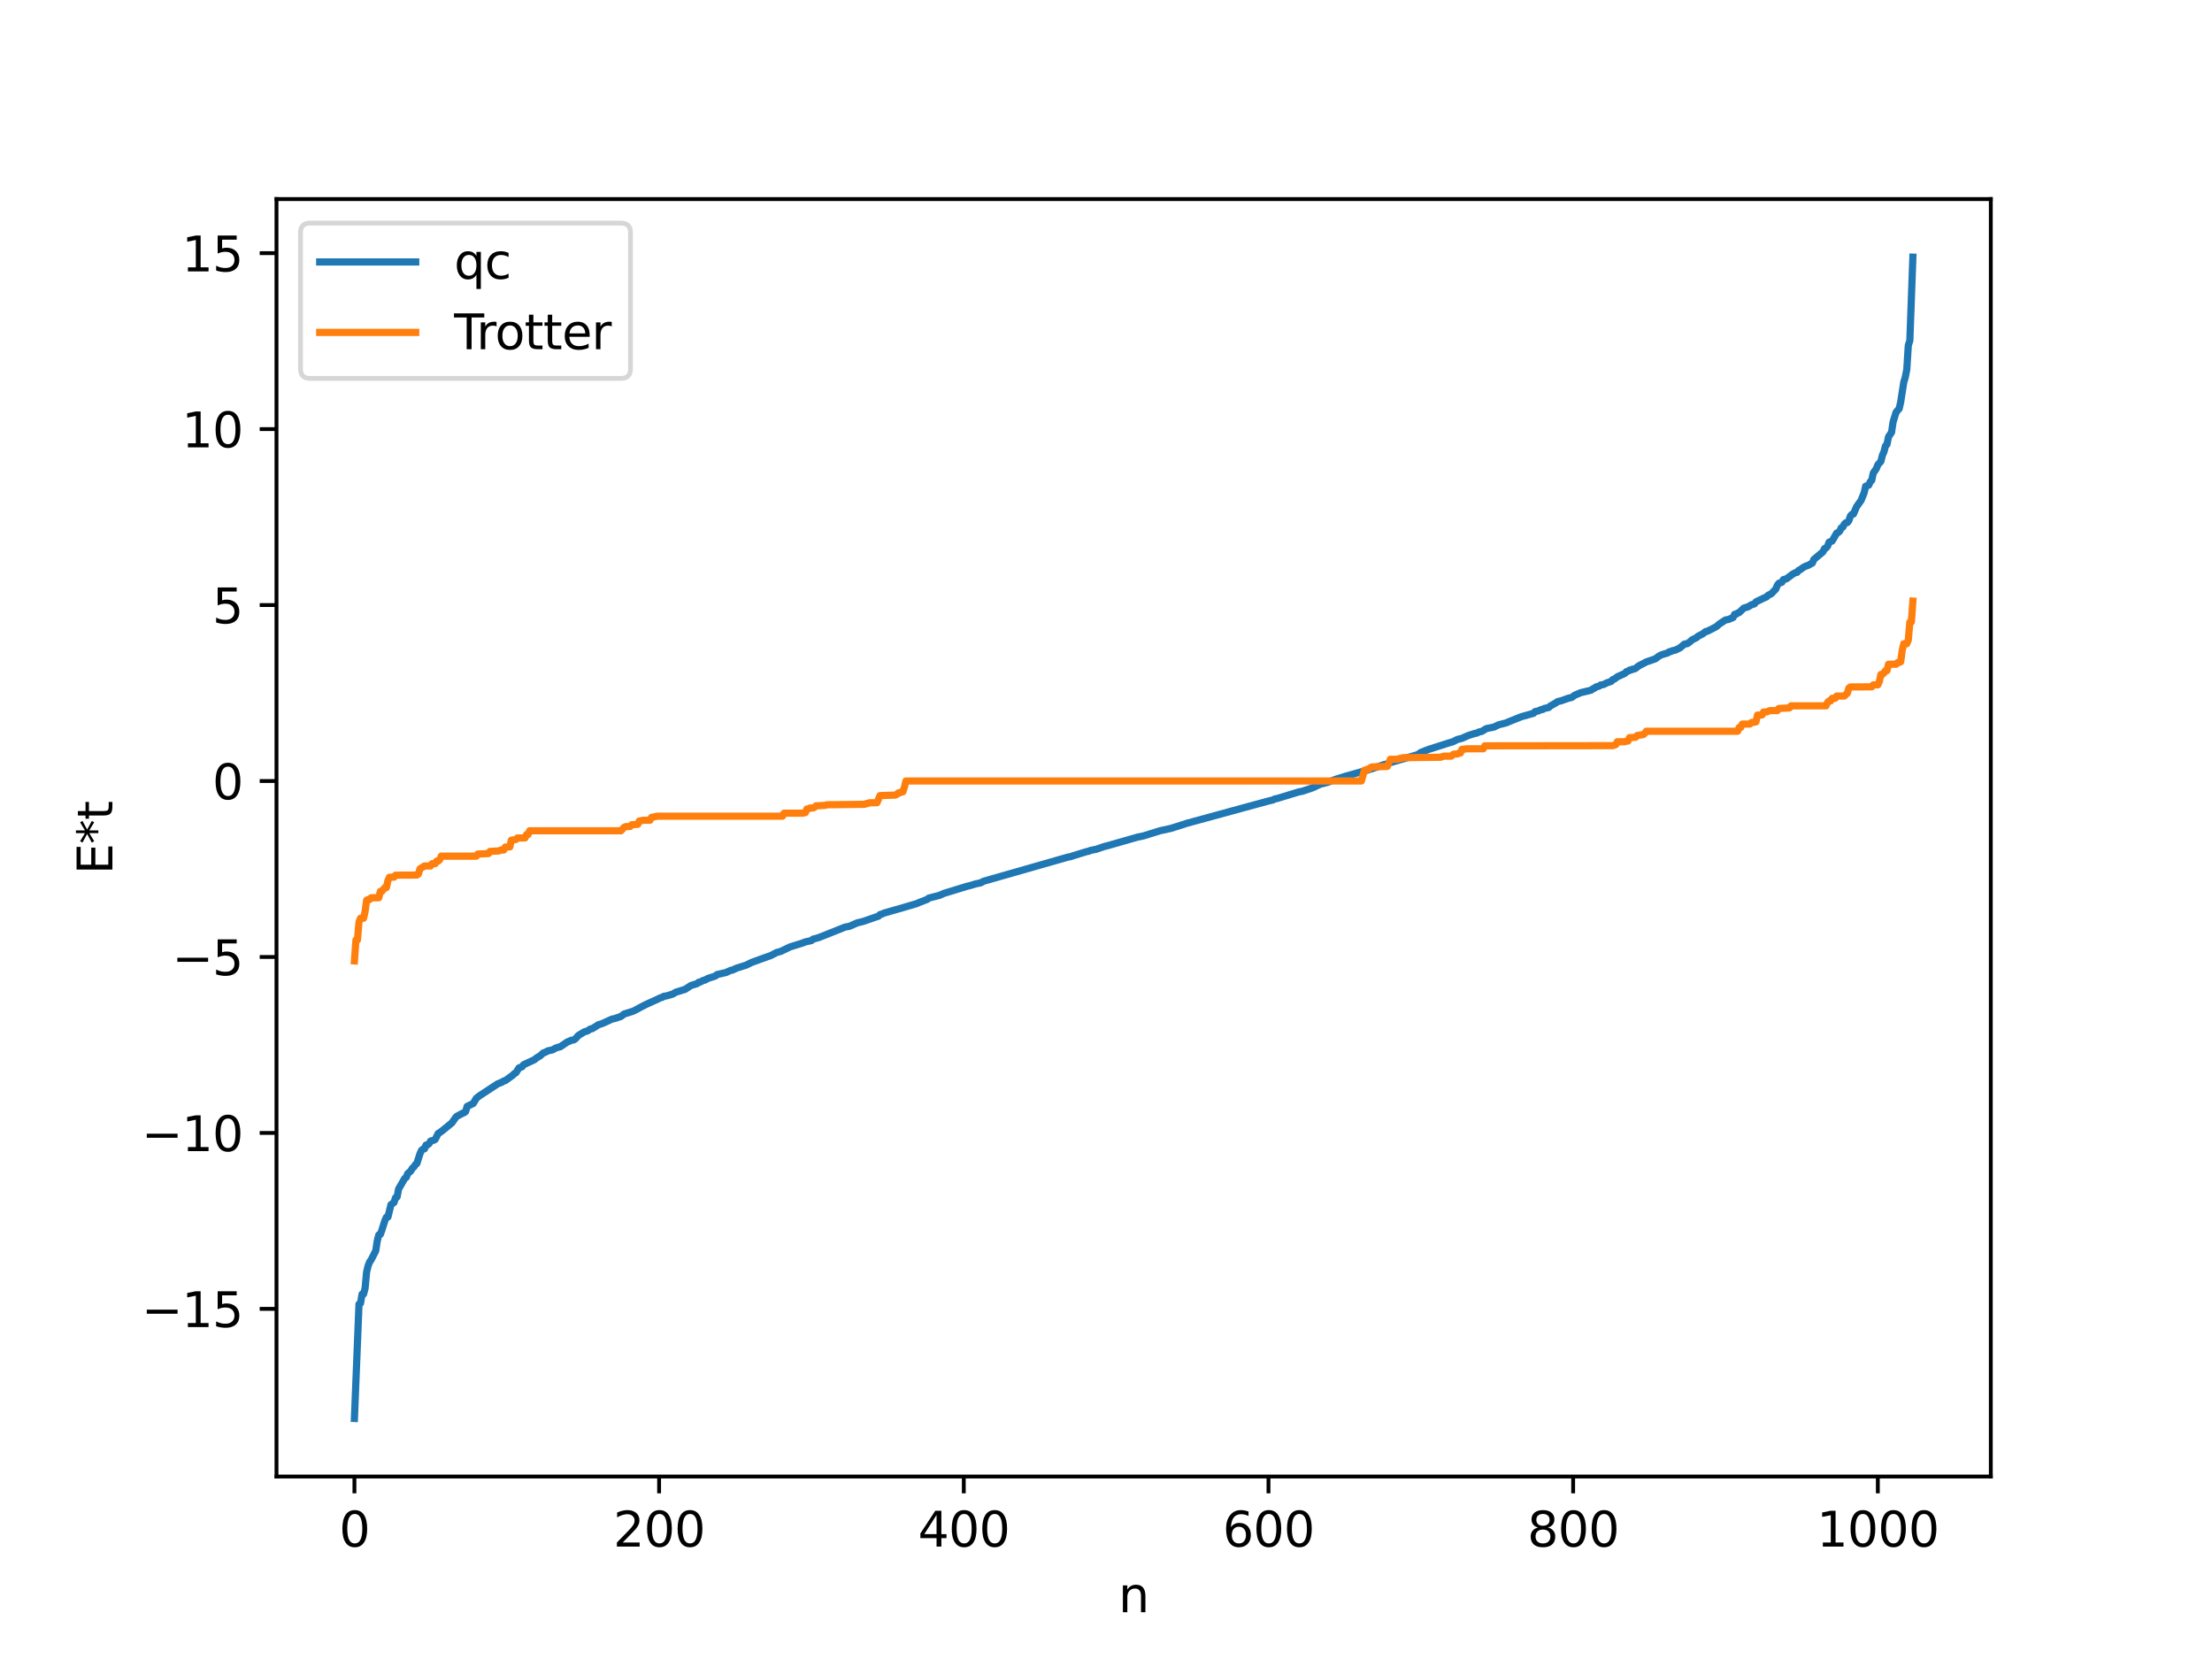 <?xml version="1.0" encoding="utf-8" standalone="no"?>
<!DOCTYPE svg PUBLIC "-//W3C//DTD SVG 1.1//EN"
  "http://www.w3.org/Graphics/SVG/1.1/DTD/svg11.dtd">
<svg xmlns:xlink="http://www.w3.org/1999/xlink" width="460.8pt" height="345.6pt" viewBox="0 0 460.8 345.6" xmlns="http://www.w3.org/2000/svg" version="1.1">
 <defs>
  <style type="text/css">*{stroke-linejoin: round; stroke-linecap: butt}</style>
 </defs>
 <g id="figure_1">
  <g id="patch_1">
   <path d="M 0 345.6 
L 460.8 345.6 
L 460.8 0 
L 0 0 
z
" style="fill: #ffffff"/>
  </g>
  <g id="axes_1">
   <g id="patch_2">
    <path d="M 57.6 307.584 
L 414.72 307.584 
L 414.72 41.472 
L 57.6 41.472 
z
" style="fill: #ffffff"/>
   </g>
   <g id="matplotlib.axis_1">
    <g id="xtick_1">
     <g id="line2d_1">
      <defs>
       <path id="mcbf6d2bc78" d="M 0 0 
L 0 3.5 
" style="stroke: #000000; stroke-width: 0.8"/>
      </defs>
      <g>
       <use xlink:href="#mcbf6d2bc78" x="73.833" y="307.584" style="stroke: #000000; stroke-width: 0.8"/>
      </g>
     </g>
     <g id="text_1">
      <!-- 0 -->
      <g transform="translate(70.651 322.182) scale(0.1 -0.1)">
       <defs>
        <path id="DejaVuSans-30" d="M 2034 4250 
Q 1547 4250 1301 3770 
Q 1056 3291 1056 2328 
Q 1056 1369 1301 889 
Q 1547 409 2034 409 
Q 2525 409 2770 889 
Q 3016 1369 3016 2328 
Q 3016 3291 2770 3770 
Q 2525 4250 2034 4250 
z
M 2034 4750 
Q 2819 4750 3233 4129 
Q 3647 3509 3647 2328 
Q 3647 1150 3233 529 
Q 2819 -91 2034 -91 
Q 1250 -91 836 529 
Q 422 1150 422 2328 
Q 422 3509 836 4129 
Q 1250 4750 2034 4750 
z
" transform="scale(0.016)"/>
       </defs>
       <use xlink:href="#DejaVuSans-30"/>
      </g>
     </g>
    </g>
    <g id="xtick_2">
     <g id="line2d_2">
      <g>
       <use xlink:href="#mcbf6d2bc78" x="137.304" y="307.584" style="stroke: #000000; stroke-width: 0.8"/>
      </g>
     </g>
     <g id="text_2">
      <!-- 200 -->
      <g transform="translate(127.76 322.182) scale(0.1 -0.1)">
       <defs>
        <path id="DejaVuSans-32" d="M 1228 531 
L 3431 531 
L 3431 0 
L 469 0 
L 469 531 
Q 828 903 1448 1529 
Q 2069 2156 2228 2338 
Q 2531 2678 2651 2914 
Q 2772 3150 2772 3378 
Q 2772 3750 2511 3984 
Q 2250 4219 1831 4219 
Q 1534 4219 1204 4116 
Q 875 4013 500 3803 
L 500 4441 
Q 881 4594 1212 4672 
Q 1544 4750 1819 4750 
Q 2544 4750 2975 4387 
Q 3406 4025 3406 3419 
Q 3406 3131 3298 2873 
Q 3191 2616 2906 2266 
Q 2828 2175 2409 1742 
Q 1991 1309 1228 531 
z
" transform="scale(0.016)"/>
       </defs>
       <use xlink:href="#DejaVuSans-32"/>
       <use xlink:href="#DejaVuSans-30" x="63.623"/>
       <use xlink:href="#DejaVuSans-30" x="127.246"/>
      </g>
     </g>
    </g>
    <g id="xtick_3">
     <g id="line2d_3">
      <g>
       <use xlink:href="#mcbf6d2bc78" x="200.775" y="307.584" style="stroke: #000000; stroke-width: 0.8"/>
      </g>
     </g>
     <g id="text_3">
      <!-- 400 -->
      <g transform="translate(191.231 322.182) scale(0.1 -0.1)">
       <defs>
        <path id="DejaVuSans-34" d="M 2419 4116 
L 825 1625 
L 2419 1625 
L 2419 4116 
z
M 2253 4666 
L 3047 4666 
L 3047 1625 
L 3713 1625 
L 3713 1100 
L 3047 1100 
L 3047 0 
L 2419 0 
L 2419 1100 
L 313 1100 
L 313 1709 
L 2253 4666 
z
" transform="scale(0.016)"/>
       </defs>
       <use xlink:href="#DejaVuSans-34"/>
       <use xlink:href="#DejaVuSans-30" x="63.623"/>
       <use xlink:href="#DejaVuSans-30" x="127.246"/>
      </g>
     </g>
    </g>
    <g id="xtick_4">
     <g id="line2d_4">
      <g>
       <use xlink:href="#mcbf6d2bc78" x="264.246" y="307.584" style="stroke: #000000; stroke-width: 0.8"/>
      </g>
     </g>
     <g id="text_4">
      <!-- 600 -->
      <g transform="translate(254.702 322.182) scale(0.1 -0.1)">
       <defs>
        <path id="DejaVuSans-36" d="M 2113 2584 
Q 1688 2584 1439 2293 
Q 1191 2003 1191 1497 
Q 1191 994 1439 701 
Q 1688 409 2113 409 
Q 2538 409 2786 701 
Q 3034 994 3034 1497 
Q 3034 2003 2786 2293 
Q 2538 2584 2113 2584 
z
M 3366 4563 
L 3366 3988 
Q 3128 4100 2886 4159 
Q 2644 4219 2406 4219 
Q 1781 4219 1451 3797 
Q 1122 3375 1075 2522 
Q 1259 2794 1537 2939 
Q 1816 3084 2150 3084 
Q 2853 3084 3261 2657 
Q 3669 2231 3669 1497 
Q 3669 778 3244 343 
Q 2819 -91 2113 -91 
Q 1303 -91 875 529 
Q 447 1150 447 2328 
Q 447 3434 972 4092 
Q 1497 4750 2381 4750 
Q 2619 4750 2861 4703 
Q 3103 4656 3366 4563 
z
" transform="scale(0.016)"/>
       </defs>
       <use xlink:href="#DejaVuSans-36"/>
       <use xlink:href="#DejaVuSans-30" x="63.623"/>
       <use xlink:href="#DejaVuSans-30" x="127.246"/>
      </g>
     </g>
    </g>
    <g id="xtick_5">
     <g id="line2d_5">
      <g>
       <use xlink:href="#mcbf6d2bc78" x="327.717" y="307.584" style="stroke: #000000; stroke-width: 0.8"/>
      </g>
     </g>
     <g id="text_5">
      <!-- 800 -->
      <g transform="translate(318.173 322.182) scale(0.1 -0.1)">
       <defs>
        <path id="DejaVuSans-38" d="M 2034 2216 
Q 1584 2216 1326 1975 
Q 1069 1734 1069 1313 
Q 1069 891 1326 650 
Q 1584 409 2034 409 
Q 2484 409 2743 651 
Q 3003 894 3003 1313 
Q 3003 1734 2745 1975 
Q 2488 2216 2034 2216 
z
M 1403 2484 
Q 997 2584 770 2862 
Q 544 3141 544 3541 
Q 544 4100 942 4425 
Q 1341 4750 2034 4750 
Q 2731 4750 3128 4425 
Q 3525 4100 3525 3541 
Q 3525 3141 3298 2862 
Q 3072 2584 2669 2484 
Q 3125 2378 3379 2068 
Q 3634 1759 3634 1313 
Q 3634 634 3220 271 
Q 2806 -91 2034 -91 
Q 1263 -91 848 271 
Q 434 634 434 1313 
Q 434 1759 690 2068 
Q 947 2378 1403 2484 
z
M 1172 3481 
Q 1172 3119 1398 2916 
Q 1625 2713 2034 2713 
Q 2441 2713 2670 2916 
Q 2900 3119 2900 3481 
Q 2900 3844 2670 4047 
Q 2441 4250 2034 4250 
Q 1625 4250 1398 4047 
Q 1172 3844 1172 3481 
z
" transform="scale(0.016)"/>
       </defs>
       <use xlink:href="#DejaVuSans-38"/>
       <use xlink:href="#DejaVuSans-30" x="63.623"/>
       <use xlink:href="#DejaVuSans-30" x="127.246"/>
      </g>
     </g>
    </g>
    <g id="xtick_6">
     <g id="line2d_6">
      <g>
       <use xlink:href="#mcbf6d2bc78" x="391.188" y="307.584" style="stroke: #000000; stroke-width: 0.8"/>
      </g>
     </g>
     <g id="text_6">
      <!-- 1000 -->
      <g transform="translate(378.463 322.182) scale(0.1 -0.1)">
       <defs>
        <path id="DejaVuSans-31" d="M 794 531 
L 1825 531 
L 1825 4091 
L 703 3866 
L 703 4441 
L 1819 4666 
L 2450 4666 
L 2450 531 
L 3481 531 
L 3481 0 
L 794 0 
L 794 531 
z
" transform="scale(0.016)"/>
       </defs>
       <use xlink:href="#DejaVuSans-31"/>
       <use xlink:href="#DejaVuSans-30" x="63.623"/>
       <use xlink:href="#DejaVuSans-30" x="127.246"/>
       <use xlink:href="#DejaVuSans-30" x="190.869"/>
      </g>
     </g>
    </g>
    <g id="text_7">
     <!-- n -->
     <g transform="translate(232.991 335.861) scale(0.1 -0.1)">
      <defs>
       <path id="DejaVuSans-6e" d="M 3513 2113 
L 3513 0 
L 2938 0 
L 2938 2094 
Q 2938 2591 2744 2837 
Q 2550 3084 2163 3084 
Q 1697 3084 1428 2787 
Q 1159 2491 1159 1978 
L 1159 0 
L 581 0 
L 581 3500 
L 1159 3500 
L 1159 2956 
Q 1366 3272 1645 3428 
Q 1925 3584 2291 3584 
Q 2894 3584 3203 3211 
Q 3513 2838 3513 2113 
z
" transform="scale(0.016)"/>
      </defs>
      <use xlink:href="#DejaVuSans-6e"/>
     </g>
    </g>
   </g>
   <g id="matplotlib.axis_2">
    <g id="ytick_1">
     <g id="line2d_7">
      <defs>
       <path id="m7e91fbd754" d="M 0 0 
L -3.5 0 
" style="stroke: #000000; stroke-width: 0.8"/>
      </defs>
      <g>
       <use xlink:href="#m7e91fbd754" x="57.6" y="272.659" style="stroke: #000000; stroke-width: 0.8"/>
      </g>
     </g>
     <g id="text_8">
      <!-- −15 -->
      <g transform="translate(29.495 276.459) scale(0.1 -0.1)">
       <defs>
        <path id="DejaVuSans-2212" d="M 678 2272 
L 4684 2272 
L 4684 1741 
L 678 1741 
L 678 2272 
z
" transform="scale(0.016)"/>
        <path id="DejaVuSans-35" d="M 691 4666 
L 3169 4666 
L 3169 4134 
L 1269 4134 
L 1269 2991 
Q 1406 3038 1543 3061 
Q 1681 3084 1819 3084 
Q 2600 3084 3056 2656 
Q 3513 2228 3513 1497 
Q 3513 744 3044 326 
Q 2575 -91 1722 -91 
Q 1428 -91 1123 -41 
Q 819 9 494 109 
L 494 744 
Q 775 591 1075 516 
Q 1375 441 1709 441 
Q 2250 441 2565 725 
Q 2881 1009 2881 1497 
Q 2881 1984 2565 2268 
Q 2250 2553 1709 2553 
Q 1456 2553 1204 2497 
Q 953 2441 691 2322 
L 691 4666 
z
" transform="scale(0.016)"/>
       </defs>
       <use xlink:href="#DejaVuSans-2212"/>
       <use xlink:href="#DejaVuSans-31" x="83.789"/>
       <use xlink:href="#DejaVuSans-35" x="147.412"/>
      </g>
     </g>
    </g>
    <g id="ytick_2">
     <g id="line2d_8">
      <g>
       <use xlink:href="#m7e91fbd754" x="57.6" y="236.005" style="stroke: #000000; stroke-width: 0.8"/>
      </g>
     </g>
     <g id="text_9">
      <!-- −10 -->
      <g transform="translate(29.495 239.805) scale(0.1 -0.1)">
       <use xlink:href="#DejaVuSans-2212"/>
       <use xlink:href="#DejaVuSans-31" x="83.789"/>
       <use xlink:href="#DejaVuSans-30" x="147.412"/>
      </g>
     </g>
    </g>
    <g id="ytick_3">
     <g id="line2d_9">
      <g>
       <use xlink:href="#m7e91fbd754" x="57.6" y="199.351" style="stroke: #000000; stroke-width: 0.8"/>
      </g>
     </g>
     <g id="text_10">
      <!-- −5 -->
      <g transform="translate(35.858 203.151) scale(0.1 -0.1)">
       <use xlink:href="#DejaVuSans-2212"/>
       <use xlink:href="#DejaVuSans-35" x="83.789"/>
      </g>
     </g>
    </g>
    <g id="ytick_4">
     <g id="line2d_10">
      <g>
       <use xlink:href="#m7e91fbd754" x="57.6" y="162.697" style="stroke: #000000; stroke-width: 0.8"/>
      </g>
     </g>
     <g id="text_11">
      <!-- 0 -->
      <g transform="translate(44.237 166.497) scale(0.1 -0.1)">
       <use xlink:href="#DejaVuSans-30"/>
      </g>
     </g>
    </g>
    <g id="ytick_5">
     <g id="line2d_11">
      <g>
       <use xlink:href="#m7e91fbd754" x="57.6" y="126.043" style="stroke: #000000; stroke-width: 0.8"/>
      </g>
     </g>
     <g id="text_12">
      <!-- 5 -->
      <g transform="translate(44.237 129.843) scale(0.1 -0.1)">
       <use xlink:href="#DejaVuSans-35"/>
      </g>
     </g>
    </g>
    <g id="ytick_6">
     <g id="line2d_12">
      <g>
       <use xlink:href="#m7e91fbd754" x="57.6" y="89.389" style="stroke: #000000; stroke-width: 0.8"/>
      </g>
     </g>
     <g id="text_13">
      <!-- 10 -->
      <g transform="translate(37.875 93.189) scale(0.1 -0.1)">
       <use xlink:href="#DejaVuSans-31"/>
       <use xlink:href="#DejaVuSans-30" x="63.623"/>
      </g>
     </g>
    </g>
    <g id="ytick_7">
     <g id="line2d_13">
      <g>
       <use xlink:href="#m7e91fbd754" x="57.6" y="52.735" style="stroke: #000000; stroke-width: 0.8"/>
      </g>
     </g>
     <g id="text_14">
      <!-- 15 -->
      <g transform="translate(37.875 56.535) scale(0.1 -0.1)">
       <use xlink:href="#DejaVuSans-31"/>
       <use xlink:href="#DejaVuSans-35" x="63.623"/>
      </g>
     </g>
    </g>
    <g id="text_15">
     <!-- E*t -->
     <g transform="translate(23.416 182.148) rotate(-90) scale(0.1 -0.1)">
      <defs>
       <path id="DejaVuSans-45" d="M 628 4666 
L 3578 4666 
L 3578 4134 
L 1259 4134 
L 1259 2753 
L 3481 2753 
L 3481 2222 
L 1259 2222 
L 1259 531 
L 3634 531 
L 3634 0 
L 628 0 
L 628 4666 
z
" transform="scale(0.016)"/>
       <path id="DejaVuSans-2a" d="M 3009 3897 
L 1888 3291 
L 3009 2681 
L 2828 2375 
L 1778 3009 
L 1778 1831 
L 1422 1831 
L 1422 3009 
L 372 2375 
L 191 2681 
L 1313 3291 
L 191 3897 
L 372 4206 
L 1422 3572 
L 1422 4750 
L 1778 4750 
L 1778 3572 
L 2828 4206 
L 3009 3897 
z
" transform="scale(0.016)"/>
       <path id="DejaVuSans-74" d="M 1172 4494 
L 1172 3500 
L 2356 3500 
L 2356 3053 
L 1172 3053 
L 1172 1153 
Q 1172 725 1289 603 
Q 1406 481 1766 481 
L 2356 481 
L 2356 0 
L 1766 0 
Q 1100 0 847 248 
Q 594 497 594 1153 
L 594 3053 
L 172 3053 
L 172 3500 
L 594 3500 
L 594 4494 
L 1172 4494 
z
" transform="scale(0.016)"/>
      </defs>
      <use xlink:href="#DejaVuSans-45"/>
      <use xlink:href="#DejaVuSans-2a" x="63.184"/>
      <use xlink:href="#DejaVuSans-74" x="113.184"/>
     </g>
    </g>
   </g>
   <g id="line2d_14">
    <path d="M 73.833 295.488 
L 74.785 271.678 
L 75.102 271.492 
L 75.42 269.598 
L 75.737 269.574 
L 76.054 268.382 
L 76.372 264.963 
L 76.689 263.682 
L 77.006 262.879 
L 77.324 262.43 
L 78.276 260.552 
L 78.593 258.478 
L 78.91 257.251 
L 79.228 257.15 
L 79.545 256.279 
L 80.18 254.265 
L 80.497 253.572 
L 80.815 253.523 
L 81.449 250.947 
L 82.084 250.494 
L 82.401 249.499 
L 82.719 249.352 
L 83.036 247.689 
L 84.305 245.49 
L 84.623 245.27 
L 84.94 244.477 
L 85.575 243.933 
L 85.892 243.374 
L 86.21 243.112 
L 86.527 242.632 
L 86.844 242.372 
L 87.479 240.364 
L 87.796 239.654 
L 88.114 239.38 
L 88.431 239.326 
L 88.748 238.539 
L 89.066 238.485 
L 89.383 238.253 
L 89.7 237.707 
L 90.335 237.532 
L 90.653 237.366 
L 91.287 236.113 
L 91.605 235.943 
L 92.239 235.464 
L 94.143 233.907 
L 94.778 232.997 
L 95.096 232.589 
L 96.365 231.908 
L 96.682 231.799 
L 97 231.544 
L 97.317 230.477 
L 98.586 229.871 
L 99.221 228.793 
L 99.856 228.295 
L 103.664 225.795 
L 104.616 225.407 
L 104.934 225.189 
L 105.251 225.127 
L 106.838 223.971 
L 107.155 223.638 
L 107.472 223.48 
L 108.107 222.47 
L 108.742 222.238 
L 109.059 221.813 
L 111.281 220.777 
L 111.915 220.294 
L 112.55 219.928 
L 113.185 219.332 
L 113.502 219.258 
L 114.137 218.911 
L 115.089 218.713 
L 115.724 218.353 
L 116.358 218.13 
L 116.676 218.086 
L 117.945 217.231 
L 118.262 217.003 
L 118.58 216.945 
L 118.897 216.734 
L 119.532 216.624 
L 119.849 216.418 
L 120.484 215.707 
L 121.753 214.938 
L 122.388 214.76 
L 123.023 214.335 
L 123.34 214.305 
L 124.292 213.717 
L 124.61 213.487 
L 125.244 213.299 
L 125.879 213.041 
L 127.466 212.307 
L 128.1 212.166 
L 129.37 211.737 
L 130.005 211.241 
L 131.909 210.642 
L 132.543 210.324 
L 133.496 209.8 
L 134.448 209.308 
L 136.986 208.152 
L 137.621 207.844 
L 137.939 207.784 
L 138.256 207.561 
L 138.891 207.453 
L 139.843 207.171 
L 140.16 207.067 
L 140.795 206.688 
L 142.699 206.109 
L 143.968 205.284 
L 145.238 204.902 
L 145.555 204.62 
L 145.872 204.575 
L 146.507 204.231 
L 146.824 204.183 
L 147.459 203.829 
L 149.046 203.316 
L 149.363 203.026 
L 151.267 202.585 
L 152.22 202.133 
L 152.537 202.107 
L 153.489 201.667 
L 155.393 201.071 
L 156.662 200.459 
L 159.836 199.314 
L 160.471 199.101 
L 161.105 198.79 
L 161.74 198.444 
L 162.692 198.173 
L 164.596 197.257 
L 167.135 196.468 
L 167.77 196.215 
L 169.039 195.934 
L 169.357 195.648 
L 170.626 195.295 
L 176.021 193.138 
L 176.973 192.958 
L 178.56 192.254 
L 179.829 191.949 
L 182.368 191.062 
L 183.003 190.857 
L 183.32 190.517 
L 183.638 190.445 
L 184.272 190.175 
L 188.081 189.092 
L 189.033 188.807 
L 190.937 188.246 
L 191.572 187.972 
L 193.158 187.358 
L 193.476 187.092 
L 195.697 186.523 
L 196.649 186.102 
L 200.458 184.937 
L 201.41 184.641 
L 202.044 184.495 
L 203.314 184.108 
L 204.266 183.921 
L 204.9 183.577 
L 222.355 178.582 
L 222.99 178.46 
L 223.624 178.248 
L 226.481 177.374 
L 226.798 177.341 
L 227.115 177.171 
L 228.385 176.915 
L 229.02 176.696 
L 229.972 176.364 
L 230.924 176.121 
L 236.953 174.392 
L 238.223 174.127 
L 241.714 173.046 
L 243.935 172.562 
L 246.474 171.759 
L 247.109 171.542 
L 258.851 168.333 
L 259.486 168.161 
L 264.246 166.865 
L 265.198 166.638 
L 265.515 166.45 
L 266.15 166.314 
L 270.593 164.961 
L 271.228 164.848 
L 273.449 164.112 
L 275.036 163.366 
L 276.623 162.958 
L 278.21 162.349 
L 280.431 161.663 
L 285.191 160.332 
L 288.365 159.272 
L 289 159.119 
L 289.634 158.867 
L 295.347 157.202 
L 295.981 156.749 
L 296.934 156.369 
L 297.568 156.128 
L 301.694 154.802 
L 302.646 154.526 
L 303.598 154.045 
L 304.55 153.804 
L 305.82 153.239 
L 306.454 153.031 
L 307.089 152.832 
L 307.724 152.693 
L 308.041 152.497 
L 308.676 152.366 
L 309.628 151.78 
L 311.215 151.463 
L 312.167 150.997 
L 313.753 150.592 
L 314.388 150.323 
L 316.927 149.302 
L 319.466 148.59 
L 319.783 148.237 
L 320.418 148.111 
L 321.053 147.819 
L 321.37 147.798 
L 321.687 147.592 
L 322.639 147.38 
L 322.957 147.075 
L 323.909 146.541 
L 324.543 146.132 
L 325.178 145.999 
L 326.765 145.434 
L 327.4 145.306 
L 328.034 144.832 
L 329.304 144.294 
L 331.208 143.844 
L 331.525 143.743 
L 331.843 143.471 
L 332.16 143.378 
L 332.477 143.099 
L 333.112 142.942 
L 333.429 142.7 
L 334.064 142.599 
L 334.699 142.264 
L 335.651 141.939 
L 335.968 141.569 
L 336.286 141.486 
L 336.92 140.991 
L 338.507 140.272 
L 338.824 139.906 
L 339.142 139.838 
L 339.459 139.594 
L 339.777 139.576 
L 340.094 139.393 
L 340.411 139.382 
L 340.729 139.223 
L 341.363 138.721 
L 342.95 137.897 
L 344.854 137.242 
L 345.489 136.741 
L 346.124 136.401 
L 347.076 136.121 
L 347.393 136.031 
L 347.71 135.785 
L 348.028 135.75 
L 348.345 135.569 
L 348.98 135.44 
L 349.932 134.986 
L 350.884 134.185 
L 351.519 134.076 
L 352.153 133.613 
L 352.471 133.296 
L 353.423 132.832 
L 353.74 132.532 
L 354.692 132.051 
L 355.327 131.559 
L 355.644 131.518 
L 357.548 130.539 
L 358.183 129.985 
L 359.453 129.151 
L 360.087 129.04 
L 361.039 128.636 
L 361.357 127.966 
L 361.674 127.94 
L 361.991 127.699 
L 362.309 127.602 
L 363.261 126.68 
L 364.213 126.39 
L 364.848 125.984 
L 365.482 125.8 
L 365.8 125.38 
L 367.386 124.611 
L 368.021 124.331 
L 368.339 124.004 
L 368.973 123.707 
L 369.925 122.72 
L 370.243 121.951 
L 370.56 121.517 
L 371.195 121.293 
L 371.512 120.739 
L 372.147 120.579 
L 373.416 119.623 
L 374.051 119.279 
L 374.368 119.231 
L 374.686 118.828 
L 375.003 118.687 
L 375.638 118.217 
L 376.272 117.891 
L 376.59 117.813 
L 377.542 117.292 
L 377.859 116.545 
L 379.763 114.95 
L 380.081 114.279 
L 380.398 114.156 
L 380.715 113.797 
L 381.033 112.942 
L 381.667 112.706 
L 382.62 111.05 
L 382.937 110.938 
L 383.254 110.633 
L 383.572 109.954 
L 383.889 109.812 
L 384.206 109.189 
L 384.524 108.903 
L 384.841 108.859 
L 385.158 108.445 
L 385.476 107.483 
L 385.793 107.14 
L 386.11 107.077 
L 386.745 105.581 
L 387.697 104.237 
L 388.332 102.663 
L 388.649 101.288 
L 389.284 101.074 
L 389.601 100.365 
L 389.919 100.054 
L 390.236 98.558 
L 390.871 97.627 
L 391.188 96.824 
L 391.823 96.112 
L 392.14 94.83 
L 392.458 94.129 
L 392.775 92.903 
L 393.092 92.58 
L 393.41 91.002 
L 394.044 90.06 
L 394.362 87.91 
L 394.996 85.858 
L 395.631 85.129 
L 395.948 83.746 
L 396.583 79.649 
L 396.9 78.589 
L 397.218 76.981 
L 397.535 71.944 
L 397.853 70.978 
L 398.487 53.568 
L 398.487 53.568 
" clip-path="url(#p396fc0fbca)" style="fill: none; stroke: #1f77b4; stroke-width: 1.5; stroke-linecap: square"/>
   </g>
   <g id="line2d_15">
    <path d="M 73.833 200.175 
L 74.15 195.802 
L 74.467 195.802 
L 74.785 192.064 
L 75.102 191.287 
L 75.737 191.287 
L 76.054 189.889 
L 76.372 187.527 
L 76.689 187.383 
L 77.006 187.383 
L 77.324 187.017 
L 78.91 187.017 
L 79.228 185.685 
L 79.545 185.685 
L 80.18 184.905 
L 80.497 184.905 
L 80.815 183.432 
L 81.132 182.739 
L 82.084 182.727 
L 82.401 182.316 
L 86.844 182.293 
L 87.162 182.068 
L 87.479 181.001 
L 88.431 180.396 
L 89.7 180.396 
L 90.018 179.923 
L 90.653 179.923 
L 90.97 179.375 
L 91.287 179.375 
L 91.605 179.089 
L 91.922 178.354 
L 99.221 178.354 
L 99.539 177.916 
L 101.76 177.813 
L 102.077 177.359 
L 103.981 177.257 
L 104.299 177.08 
L 104.934 177.08 
L 105.251 176.457 
L 106.203 176.426 
L 106.52 175.021 
L 107.472 174.882 
L 107.79 174.559 
L 109.377 174.559 
L 109.694 173.849 
L 110.011 173.849 
L 110.329 173.065 
L 129.37 173.065 
L 130.005 172.362 
L 130.322 172.2 
L 131.274 172.173 
L 131.591 171.809 
L 132.861 171.725 
L 133.178 171.024 
L 133.496 171.024 
L 133.813 170.877 
L 135.4 170.877 
L 135.717 170.278 
L 136.986 170.028 
L 163.01 170.028 
L 163.327 169.407 
L 167.135 169.407 
L 167.77 169.294 
L 168.087 168.525 
L 168.405 168.525 
L 168.722 168.32 
L 169.357 168.32 
L 169.674 168.187 
L 169.991 167.87 
L 171.896 167.774 
L 172.213 167.646 
L 180.147 167.552 
L 180.464 167.388 
L 180.781 167.388 
L 181.099 167.228 
L 182.686 167.228 
L 183.32 165.734 
L 186.494 165.634 
L 186.811 165.503 
L 187.129 165.174 
L 187.446 165.174 
L 187.763 164.952 
L 188.081 164.952 
L 188.398 164.022 
L 188.715 162.697 
L 283.605 162.697 
L 284.239 160.443 
L 284.557 160.443 
L 284.874 160.221 
L 285.191 160.221 
L 285.509 159.892 
L 285.826 159.761 
L 289 159.661 
L 289.634 158.167 
L 291.221 158.167 
L 291.539 158.007 
L 291.856 158.007 
L 292.173 157.843 
L 300.107 157.748 
L 300.742 157.525 
L 302.329 157.525 
L 302.646 157.208 
L 302.963 157.075 
L 303.598 157.075 
L 303.915 156.87 
L 304.233 156.87 
L 304.55 156.101 
L 304.867 156.101 
L 305.502 155.988 
L 308.993 155.988 
L 309.31 155.367 
L 335.968 155.333 
L 336.603 155.117 
L 336.92 154.518 
L 338.507 154.518 
L 338.824 154.371 
L 339.142 154.371 
L 339.459 153.669 
L 340.729 153.586 
L 341.046 153.222 
L 342.315 153.033 
L 342.633 152.776 
L 342.95 152.33 
L 361.991 152.33 
L 362.309 151.546 
L 362.626 151.546 
L 362.943 150.836 
L 364.53 150.836 
L 364.848 150.512 
L 365.482 150.457 
L 365.8 150.374 
L 366.117 148.969 
L 367.069 148.938 
L 367.386 148.315 
L 368.021 148.315 
L 368.656 148.036 
L 370.243 148.036 
L 370.56 147.582 
L 372.781 147.478 
L 373.099 147.04 
L 380.398 147.04 
L 380.715 146.306 
L 381.033 146.02 
L 381.35 146.02 
L 381.667 145.471 
L 382.302 145.471 
L 382.62 144.999 
L 384.206 144.999 
L 384.841 144.394 
L 385.158 143.326 
L 385.476 143.102 
L 389.919 143.078 
L 390.236 142.668 
L 391.188 142.656 
L 391.505 141.963 
L 391.823 140.49 
L 392.14 140.49 
L 392.458 140.192 
L 392.775 139.71 
L 393.092 139.71 
L 393.41 138.378 
L 394.996 138.378 
L 395.314 138.012 
L 395.631 138.012 
L 395.948 137.867 
L 396.266 135.506 
L 396.583 134.107 
L 397.218 134.107 
L 397.535 133.331 
L 397.853 129.593 
L 398.17 129.593 
L 398.487 125.219 
L 398.487 125.219 
" clip-path="url(#p396fc0fbca)" style="fill: none; stroke: #ff7f0e; stroke-width: 1.5; stroke-linecap: square"/>
   </g>
   <g id="patch_3">
    <path d="M 57.6 307.584 
L 57.6 41.472 
" style="fill: none; stroke: #000000; stroke-width: 0.8; stroke-linejoin: miter; stroke-linecap: square"/>
   </g>
   <g id="patch_4">
    <path d="M 414.72 307.584 
L 414.72 41.472 
" style="fill: none; stroke: #000000; stroke-width: 0.8; stroke-linejoin: miter; stroke-linecap: square"/>
   </g>
   <g id="patch_5">
    <path d="M 57.6 307.584 
L 414.72 307.584 
" style="fill: none; stroke: #000000; stroke-width: 0.8; stroke-linejoin: miter; stroke-linecap: square"/>
   </g>
   <g id="patch_6">
    <path d="M 57.6 41.472 
L 414.72 41.472 
" style="fill: none; stroke: #000000; stroke-width: 0.8; stroke-linejoin: miter; stroke-linecap: square"/>
   </g>
   <g id="legend_1">
    <g id="patch_7">
     <path d="M 64.6 78.828 
L 129.342 78.828 
Q 131.342 78.828 131.342 76.828 
L 131.342 48.472 
Q 131.342 46.472 129.342 46.472 
L 64.6 46.472 
Q 62.6 46.472 62.6 48.472 
L 62.6 76.828 
Q 62.6 78.828 64.6 78.828 
z
" style="fill: #ffffff; opacity: 0.8; stroke: #cccccc; stroke-linejoin: miter"/>
    </g>
    <g id="line2d_16">
     <path d="M 66.6 54.57 
L 76.6 54.57 
L 86.6 54.57 
" style="fill: none; stroke: #1f77b4; stroke-width: 1.5; stroke-linecap: square"/>
    </g>
    <g id="text_16">
     <!-- qc -->
     <g transform="translate(94.6 58.07) scale(0.1 -0.1)">
      <defs>
       <path id="DejaVuSans-71" d="M 947 1747 
Q 947 1113 1208 752 
Q 1469 391 1925 391 
Q 2381 391 2643 752 
Q 2906 1113 2906 1747 
Q 2906 2381 2643 2742 
Q 2381 3103 1925 3103 
Q 1469 3103 1208 2742 
Q 947 2381 947 1747 
z
M 2906 525 
Q 2725 213 2448 61 
Q 2172 -91 1784 -91 
Q 1150 -91 751 415 
Q 353 922 353 1747 
Q 353 2572 751 3078 
Q 1150 3584 1784 3584 
Q 2172 3584 2448 3432 
Q 2725 3281 2906 2969 
L 2906 3500 
L 3481 3500 
L 3481 -1331 
L 2906 -1331 
L 2906 525 
z
" transform="scale(0.016)"/>
       <path id="DejaVuSans-63" d="M 3122 3366 
L 3122 2828 
Q 2878 2963 2633 3030 
Q 2388 3097 2138 3097 
Q 1578 3097 1268 2742 
Q 959 2388 959 1747 
Q 959 1106 1268 751 
Q 1578 397 2138 397 
Q 2388 397 2633 464 
Q 2878 531 3122 666 
L 3122 134 
Q 2881 22 2623 -34 
Q 2366 -91 2075 -91 
Q 1284 -91 818 406 
Q 353 903 353 1747 
Q 353 2603 823 3093 
Q 1294 3584 2113 3584 
Q 2378 3584 2631 3529 
Q 2884 3475 3122 3366 
z
" transform="scale(0.016)"/>
      </defs>
      <use xlink:href="#DejaVuSans-71"/>
      <use xlink:href="#DejaVuSans-63" x="63.477"/>
     </g>
    </g>
    <g id="line2d_17">
     <path d="M 66.6 69.249 
L 76.6 69.249 
L 86.6 69.249 
" style="fill: none; stroke: #ff7f0e; stroke-width: 1.5; stroke-linecap: square"/>
    </g>
    <g id="text_17">
     <!-- Trotter -->
     <g transform="translate(94.6 72.749) scale(0.1 -0.1)">
      <defs>
       <path id="DejaVuSans-54" d="M -19 4666 
L 3928 4666 
L 3928 4134 
L 2272 4134 
L 2272 0 
L 1638 0 
L 1638 4134 
L -19 4134 
L -19 4666 
z
" transform="scale(0.016)"/>
       <path id="DejaVuSans-72" d="M 2631 2963 
Q 2534 3019 2420 3045 
Q 2306 3072 2169 3072 
Q 1681 3072 1420 2755 
Q 1159 2438 1159 1844 
L 1159 0 
L 581 0 
L 581 3500 
L 1159 3500 
L 1159 2956 
Q 1341 3275 1631 3429 
Q 1922 3584 2338 3584 
Q 2397 3584 2469 3576 
Q 2541 3569 2628 3553 
L 2631 2963 
z
" transform="scale(0.016)"/>
       <path id="DejaVuSans-6f" d="M 1959 3097 
Q 1497 3097 1228 2736 
Q 959 2375 959 1747 
Q 959 1119 1226 758 
Q 1494 397 1959 397 
Q 2419 397 2687 759 
Q 2956 1122 2956 1747 
Q 2956 2369 2687 2733 
Q 2419 3097 1959 3097 
z
M 1959 3584 
Q 2709 3584 3137 3096 
Q 3566 2609 3566 1747 
Q 3566 888 3137 398 
Q 2709 -91 1959 -91 
Q 1206 -91 779 398 
Q 353 888 353 1747 
Q 353 2609 779 3096 
Q 1206 3584 1959 3584 
z
" transform="scale(0.016)"/>
       <path id="DejaVuSans-65" d="M 3597 1894 
L 3597 1613 
L 953 1613 
Q 991 1019 1311 708 
Q 1631 397 2203 397 
Q 2534 397 2845 478 
Q 3156 559 3463 722 
L 3463 178 
Q 3153 47 2828 -22 
Q 2503 -91 2169 -91 
Q 1331 -91 842 396 
Q 353 884 353 1716 
Q 353 2575 817 3079 
Q 1281 3584 2069 3584 
Q 2775 3584 3186 3129 
Q 3597 2675 3597 1894 
z
M 3022 2063 
Q 3016 2534 2758 2815 
Q 2500 3097 2075 3097 
Q 1594 3097 1305 2825 
Q 1016 2553 972 2059 
L 3022 2063 
z
" transform="scale(0.016)"/>
      </defs>
      <use xlink:href="#DejaVuSans-54"/>
      <use xlink:href="#DejaVuSans-72" x="46.334"/>
      <use xlink:href="#DejaVuSans-6f" x="85.197"/>
      <use xlink:href="#DejaVuSans-74" x="146.379"/>
      <use xlink:href="#DejaVuSans-74" x="185.588"/>
      <use xlink:href="#DejaVuSans-65" x="224.797"/>
      <use xlink:href="#DejaVuSans-72" x="286.32"/>
     </g>
    </g>
   </g>
  </g>
 </g>
 <defs>
  <clipPath id="p396fc0fbca">
   <rect x="57.6" y="41.472" width="357.12" height="266.112"/>
  </clipPath>
 </defs>
</svg>
